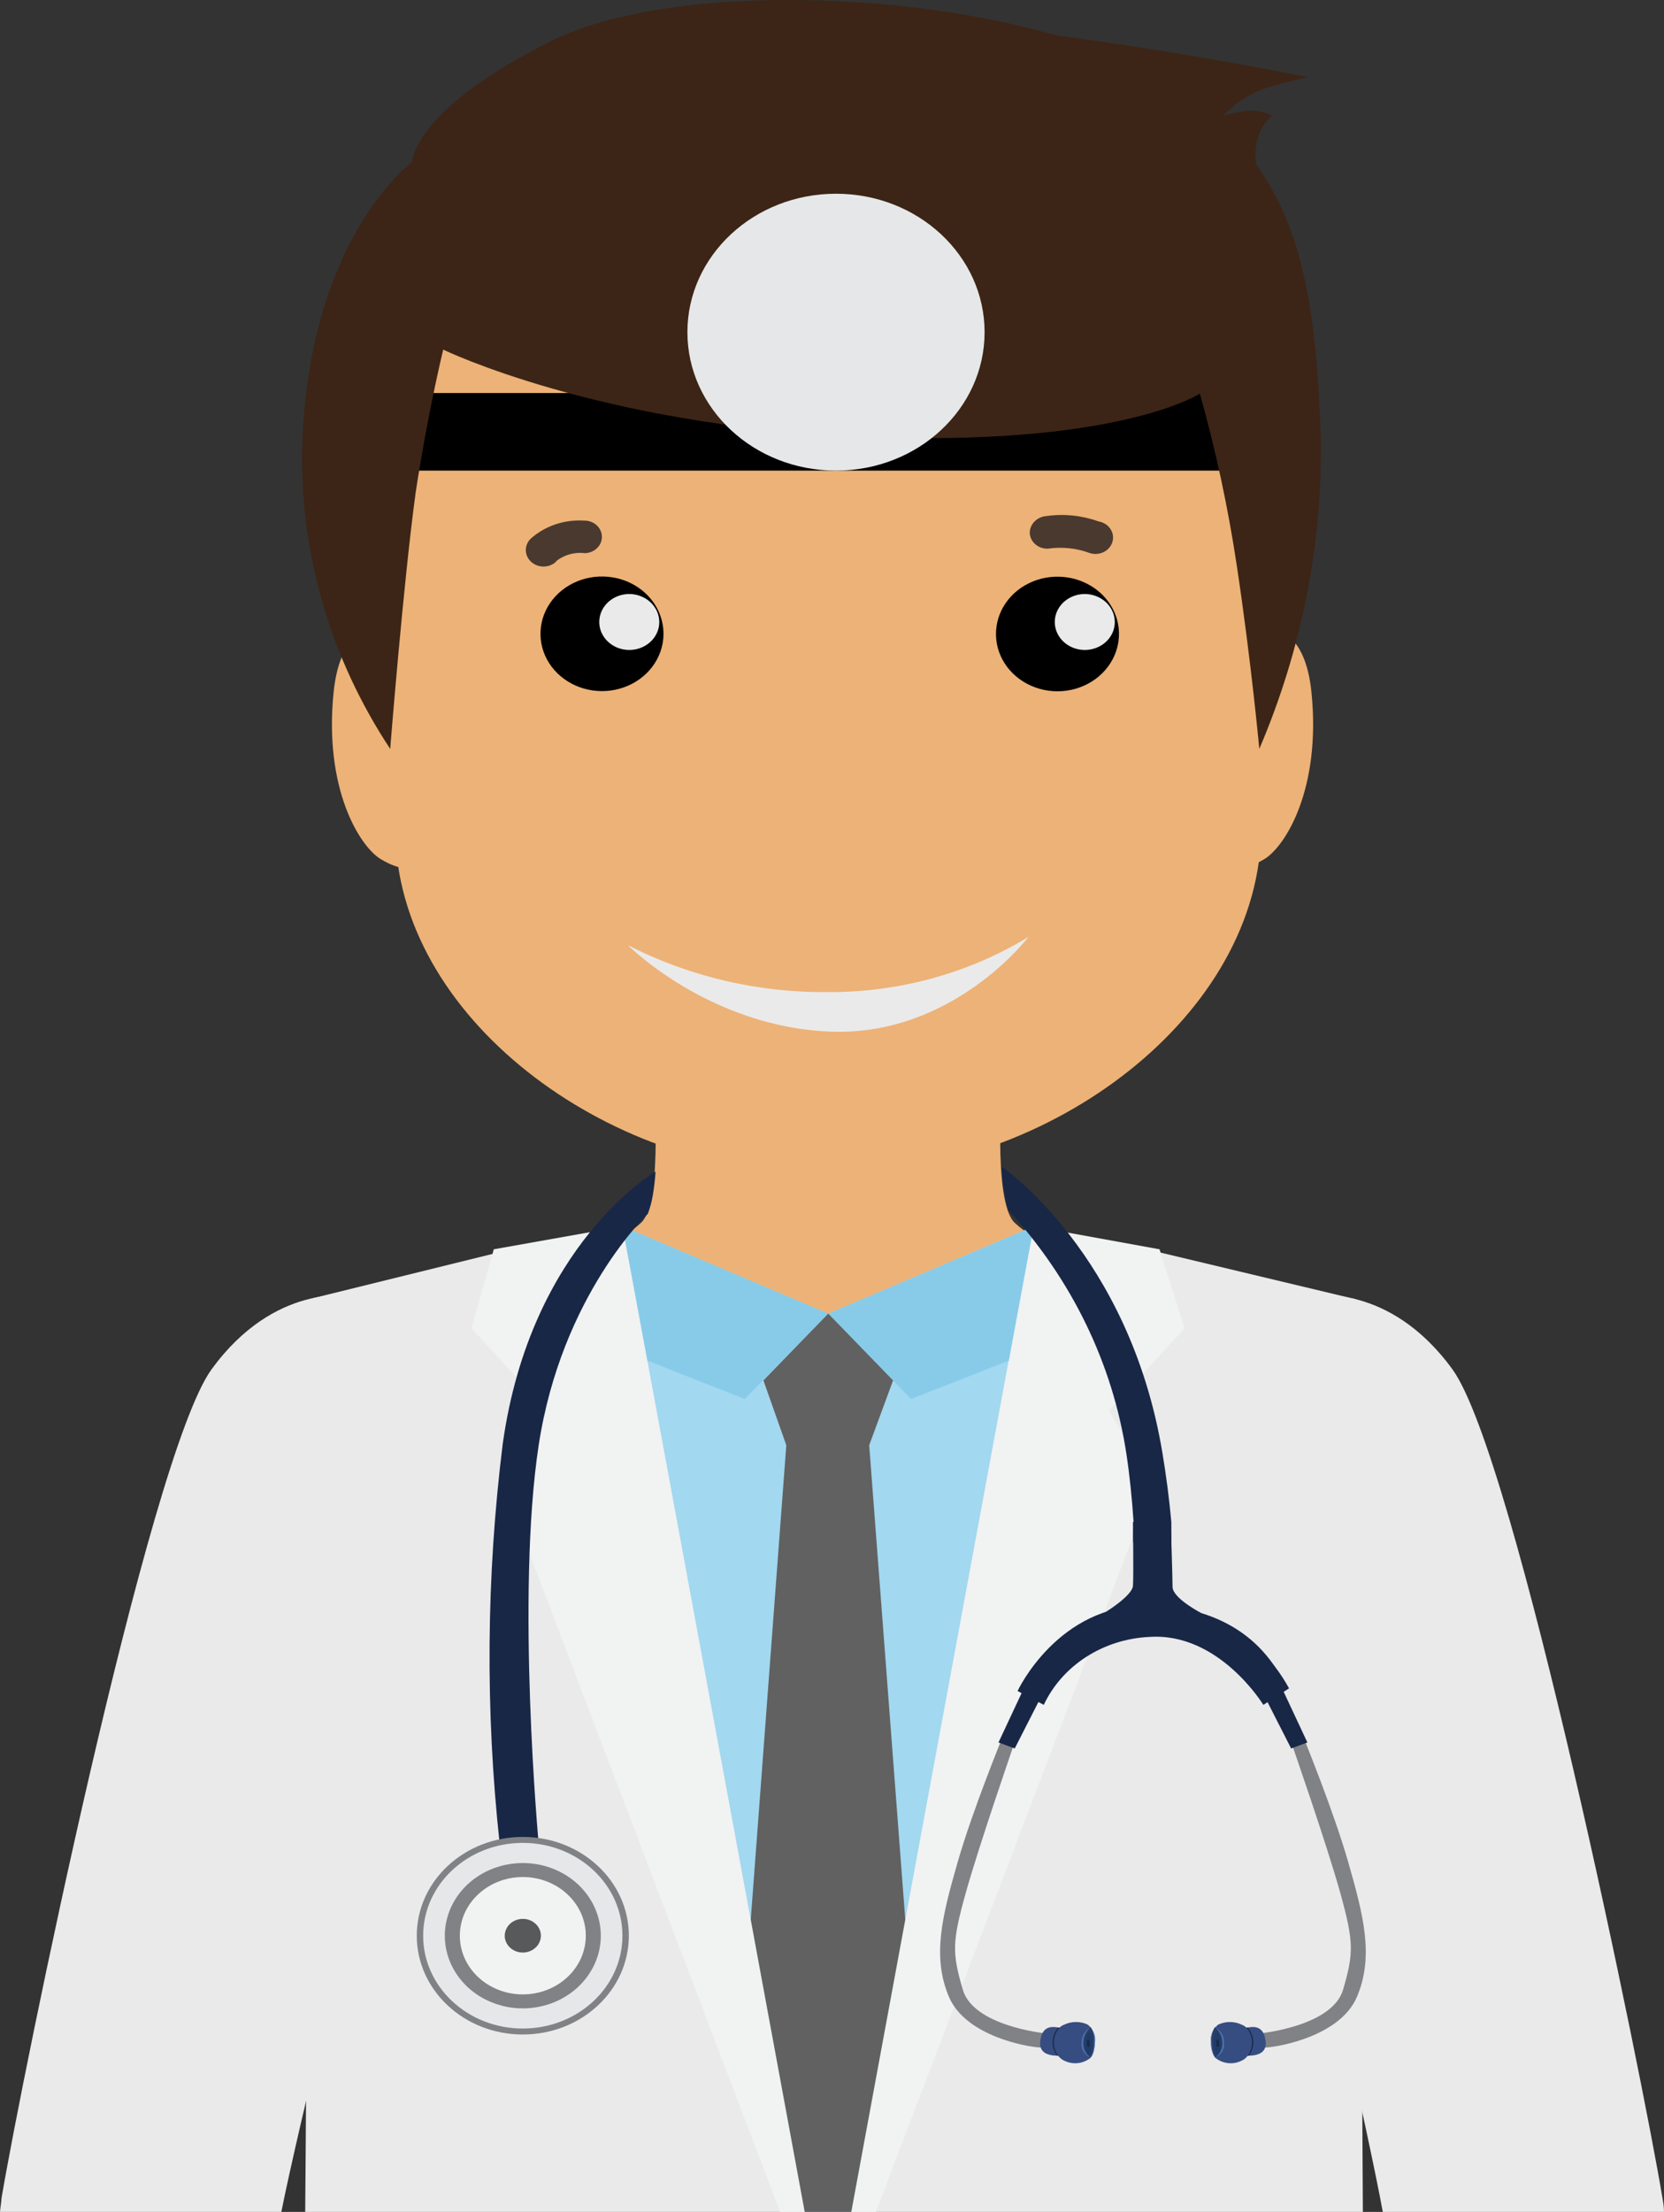 <svg width="67" height="89" viewBox="0 0 67 89" fill="none" xmlns="http://www.w3.org/2000/svg">
<rect x="0" y="0" width="67" height="89" fill="#333333" stroke="none"/>
<path d="M40.868 49.211C39.941 48.386 40.372 43.281 40.372 43.281L33.334 43.636L26.296 43.281C26.296 43.281 26.741 48.386 25.8 49.211C25.267 49.7 24.601 50.046 23.874 50.212C23.874 50.212 23.948 54.247 28.247 55.419C29.278 55.705 30.325 55.941 31.383 56.124C32.664 56.345 33.979 56.345 35.261 56.124C36.318 55.94 37.365 55.704 38.396 55.419C42.69 54.247 42.765 50.212 42.765 50.212C42.048 50.041 41.393 49.696 40.868 49.211Z" fill="#EDB277"/>
<path d="M54.875 89C54.801 73.754 54.593 52.278 54.593 52.278L46.172 50.267H42.492L33.364 53.689L24.27 50.267H20.585L12.635 52.227C12.635 52.227 12.398 73.298 12.289 89H54.875Z" fill="#EAEAEA"/>
<path d="M67 89C67 88.769 66.96 88.585 66.941 88.46C66.128 83.544 61.027 58.591 58.481 55.096C55.935 51.6 52.864 52.144 52.864 52.144V76.055C52.864 76.055 55.123 85.947 55.677 89H67Z" fill="#EAEAEA"/>
<path d="M11.328 89C11.962 85.772 14.73 74.524 14.73 74.524L14.136 52.144C14.136 52.144 11.065 51.6 8.519 55.096C5.973 58.591 0.887 83.549 0.059 88.46C0.059 88.585 0.02 88.769 0 89H11.328Z" fill="#EAEAEA"/>
<path d="M43.617 9.524H23.081C22.138 9.524 21.204 9.698 20.334 10.034C19.463 10.371 18.672 10.865 18.006 11.487C17.341 12.109 16.814 12.848 16.456 13.66C16.098 14.472 15.915 15.342 15.919 16.22V33.348C15.919 40.943 24.498 47.182 32.656 47.182H33.943C42.16 47.182 50.784 40.92 50.784 33.269V16.22C50.787 15.342 50.604 14.472 50.245 13.659C49.886 12.847 49.359 12.109 48.693 11.487C48.027 10.865 47.236 10.371 46.365 10.034C45.494 9.698 44.56 9.524 43.617 9.524Z" fill="#EDB277"/>
<path d="M51.007 7.486C50.721 7.157 50.559 6.751 50.546 6.328C50.546 5.079 51.23 4.664 51.23 4.664C50.902 4.49 50.523 4.42 50.15 4.465C49.85 4.5 49.555 4.561 49.268 4.65C49.704 4.164 50.267 3.791 50.903 3.566C51.893 3.257 52.666 3.105 52.666 3.105C52.666 3.105 35.454 -0.432 29.015 1.053C31.358 3.483 47.579 6.568 51.007 7.486Z" fill="#3C2516"/>
<path opacity="0.5" d="M22.185 27.288C21.135 27.131 20.058 27.266 19.09 27.677C18.123 28.088 17.307 28.757 16.747 29.598C16.186 30.439 15.904 31.416 15.938 32.406C15.972 33.396 16.32 34.354 16.937 35.161C17.554 35.967 18.413 36.586 19.407 36.939C20.401 37.292 21.485 37.363 22.522 37.144C23.559 36.925 24.504 36.426 25.237 35.708C25.97 34.991 26.459 34.088 26.642 33.112C26.876 31.79 26.539 30.436 25.704 29.344C24.868 28.253 23.603 27.514 22.185 27.288Z" fill="url(#paint0_radial)"/>
<path opacity="0.5" d="M49.99 33.321C50.505 30.592 48.502 27.984 45.517 27.495C42.532 27.007 39.695 28.824 39.18 31.553C38.665 34.283 40.668 36.891 43.653 37.379C46.638 37.867 49.476 36.05 49.99 33.321Z" fill="url(#paint1_radial)"/>
<path d="M16.657 25.545C16.657 25.545 13.829 23.968 13.433 27.851C13.036 31.733 14.478 34.048 15.325 34.565C16.172 35.081 16.657 34.925 16.657 34.925V25.545Z" fill="#EDB277"/>
<path d="M49.585 25.545C49.585 25.545 52.408 23.968 52.805 27.851C53.201 31.733 51.76 34.048 50.913 34.565C50.066 35.081 49.585 34.925 49.585 34.925V25.545Z" fill="#EDB277"/>
<path d="M49.585 15.814H15.751V18.936H49.585V15.814Z" fill="black"/>
<path d="M25.285 38.033C27.754 39.297 30.532 39.947 33.349 39.919C36.213 39.93 39.017 39.157 41.413 37.696C41.413 37.696 38.396 41.676 33.488 41.51C28.579 41.344 25.285 38.033 25.285 38.033Z" fill="#EAEAEA"/>
<path d="M20.243 59.694L31.412 89H32.403L25.067 49.345L19.882 50.267L18.985 53.445L22.026 56.765L20.243 59.694Z" fill="#F1F2F2"/>
<path d="M35.266 89L46.435 59.694L44.652 56.765L47.693 53.445L46.688 50.267L41.611 49.345L34.275 89H35.266Z" fill="#F1F2F2"/>
<path d="M34.275 89L41.611 49.345L33.349 52.855L25.067 49.345L32.403 89H34.275Z" fill="#A2D8F0"/>
<path d="M17.846 14.067C17.846 14.067 24.082 17.106 34.538 17.567C44.994 18.028 48.312 15.837 48.312 15.837C48.951 18.114 49.448 20.424 49.798 22.755C50.378 26.592 50.705 30.133 50.705 30.133C52.416 26.135 53.258 21.861 53.181 17.558C52.933 10.811 52.151 6.37 46.549 3.073C40.947 -0.225 27.821 -1.124 22.224 1.638C16.627 4.401 16.593 6.517 16.593 6.517C16.593 6.517 12.398 9.57 12.165 18.046C12.081 22.308 13.312 26.503 15.711 30.133C15.711 30.133 16.241 23.447 16.736 19.817C17.232 16.571 17.846 14.067 17.846 14.067Z" fill="#3C2516"/>
<path d="M33.661 18.936C36.965 18.936 39.644 16.442 39.644 13.366C39.644 10.289 36.965 7.795 33.661 7.795C30.357 7.795 27.678 10.289 27.678 13.366C27.678 16.442 30.357 18.936 33.661 18.936Z" fill="#E6E7E8"/>
<path d="M45.018 25.904C44.934 26.354 44.709 26.77 44.37 27.101C44.032 27.431 43.596 27.66 43.118 27.76C42.639 27.859 42.14 27.824 41.683 27.659C41.226 27.494 40.832 27.206 40.55 26.832C40.269 26.459 40.113 26.015 40.103 25.559C40.092 25.103 40.227 24.654 40.491 24.269C40.754 23.884 41.135 23.581 41.584 23.398C42.033 23.214 42.53 23.159 43.012 23.239C43.657 23.346 44.231 23.686 44.607 24.186C44.983 24.686 45.131 25.303 45.018 25.904Z" fill="black"/>
<path d="M44.87 25.217C44.829 25.436 44.72 25.64 44.556 25.801C44.391 25.962 44.179 26.075 43.946 26.124C43.713 26.173 43.47 26.157 43.247 26.078C43.024 25.998 42.831 25.859 42.693 25.677C42.555 25.496 42.477 25.281 42.471 25.058C42.464 24.836 42.528 24.617 42.655 24.429C42.782 24.24 42.966 24.091 43.184 24C43.402 23.909 43.644 23.88 43.879 23.917C44.195 23.968 44.477 24.133 44.663 24.377C44.849 24.62 44.923 24.923 44.87 25.217Z" fill="#EAEAEA"/>
<path d="M26.677 25.904C26.592 26.353 26.365 26.768 26.027 27.097C25.688 27.426 25.252 27.654 24.775 27.753C24.297 27.852 23.798 27.816 23.342 27.651C22.886 27.486 22.492 27.199 22.211 26.826C21.93 26.453 21.774 26.011 21.763 25.556C21.751 25.1 21.885 24.652 22.147 24.267C22.409 23.882 22.788 23.578 23.235 23.394C23.683 23.209 24.179 23.152 24.661 23.23C24.983 23.282 25.29 23.392 25.565 23.555C25.84 23.717 26.078 23.929 26.266 24.177C26.453 24.426 26.586 24.706 26.656 25.003C26.727 25.299 26.734 25.606 26.677 25.904Z" fill="black"/>
<path d="M26.529 25.217C26.488 25.436 26.379 25.64 26.214 25.801C26.05 25.962 25.838 26.075 25.605 26.124C25.372 26.173 25.129 26.157 24.906 26.078C24.683 25.998 24.49 25.859 24.352 25.677C24.214 25.496 24.136 25.281 24.13 25.058C24.123 24.836 24.187 24.617 24.314 24.429C24.441 24.24 24.625 24.091 24.843 24C25.061 23.909 25.302 23.88 25.538 23.917C25.854 23.968 26.136 24.133 26.322 24.377C26.507 24.62 26.582 24.923 26.529 25.217Z" fill="#EAEAEA"/>
<path d="M42.19 22.077C42.764 21.993 43.351 22.055 43.889 22.257C43.982 22.285 44.08 22.295 44.176 22.286C44.273 22.277 44.367 22.25 44.453 22.206C44.538 22.162 44.612 22.102 44.671 22.03C44.73 21.958 44.773 21.875 44.796 21.787C44.819 21.699 44.823 21.607 44.806 21.518C44.79 21.428 44.753 21.343 44.7 21.267C44.646 21.192 44.577 21.127 44.495 21.077C44.414 21.028 44.322 20.994 44.226 20.979C43.565 20.74 42.847 20.665 42.146 20.763C41.961 20.774 41.788 20.851 41.661 20.976C41.534 21.102 41.463 21.268 41.462 21.441C41.468 21.615 41.549 21.779 41.685 21.898C41.822 22.018 42.003 22.082 42.19 22.077Z" fill="#4A392F"/>
<path d="M22.398 22.575C22.556 22.45 22.74 22.357 22.939 22.302C23.137 22.247 23.346 22.232 23.552 22.257C23.738 22.252 23.915 22.178 24.043 22.052C24.172 21.926 24.241 21.757 24.235 21.583C24.23 21.41 24.151 21.245 24.015 21.126C23.88 21.006 23.699 20.942 23.512 20.947C23.121 20.923 22.729 20.975 22.361 21.1C21.992 21.224 21.656 21.419 21.372 21.671C21.307 21.734 21.256 21.808 21.222 21.889C21.188 21.97 21.171 22.056 21.172 22.144C21.174 22.231 21.194 22.317 21.231 22.397C21.269 22.477 21.322 22.549 21.39 22.61C21.457 22.67 21.537 22.718 21.624 22.75C21.711 22.782 21.804 22.797 21.897 22.796C21.991 22.794 22.083 22.776 22.169 22.741C22.255 22.706 22.333 22.656 22.398 22.593V22.575Z" fill="#4A392F"/>
<path d="M29.986 56.29L33.349 52.855L25.067 49.345L26.068 54.745L29.986 56.29Z" fill="#88CBE8"/>
<path d="M36.682 56.29L33.349 52.855L41.62 49.345L40.62 54.745L36.682 56.29Z" fill="#88CBE8"/>
<path d="M32.403 89H34.275L36.45 77.236L34.998 58.149L35.959 55.543L33.349 52.855L30.739 55.543L31.66 58.149L30.229 77.236L32.403 89Z" fill="#616161"/>
<path d="M21.689 74.183C21.689 74.183 20.768 64.199 21.689 58.153C22.611 52.107 26.083 48.842 26.083 48.842C26.173 48.606 26.239 48.362 26.281 48.114C26.337 47.791 26.375 47.467 26.395 47.141C26.395 47.141 21.372 50.032 20.243 58.089C19.578 63.434 19.536 68.83 20.119 74.183H21.689Z" fill="#182746"/>
<path d="M45.628 62.059H47.163C47.163 61.787 47.163 61.515 47.163 61.238C47.079 60.316 46.96 59.394 46.806 58.471C45.479 50.443 40.333 46.943 40.333 46.943C40.333 46.943 40.333 47.298 40.402 47.745C40.446 48.065 40.512 48.383 40.6 48.695C43.157 51.477 44.807 54.882 45.355 58.508C45.484 59.352 45.578 60.275 45.642 61.234C45.638 61.51 45.613 61.782 45.628 62.059Z" fill="#182746"/>
<path d="M50.769 81.811C50.769 81.811 53.647 81.529 54.078 80.058C54.508 78.587 54.513 78.149 53.974 76.194C53.434 74.238 51.958 70.01 51.958 70.01L52.453 69.83C52.453 69.83 53.686 72.832 54.291 74.944C54.895 77.056 55.331 78.712 54.637 80.344C53.944 81.977 51.368 82.341 51.239 82.355C51.055 82.386 50.867 82.394 50.68 82.378L50.769 81.811Z" fill="#808285"/>
<path d="M49.922 82.682C49.922 82.682 51.036 82.908 50.962 82.152C50.888 81.395 50.348 81.571 50.165 81.589C50.041 81.603 49.922 81.639 49.813 81.695L49.922 82.682Z" fill="#364D81"/>
<path d="M48.976 82.83C49.114 82.932 49.281 82.996 49.456 83.013C49.632 83.03 49.809 83 49.967 82.927C50.556 82.682 50.556 81.681 49.996 81.465C49.849 81.394 49.686 81.358 49.521 81.358C49.355 81.358 49.192 81.394 49.045 81.465C48.946 81.547 48.868 81.649 48.817 81.763C48.767 81.877 48.745 82.001 48.753 82.124C48.763 82.465 48.837 82.747 48.976 82.83Z" fill="#364D81"/>
<path d="M50.244 82.714H50.283C50.407 82.545 50.468 82.344 50.46 82.14C50.451 81.935 50.372 81.739 50.234 81.58H50.184C50.323 81.739 50.403 81.934 50.414 82.138C50.425 82.342 50.365 82.544 50.244 82.714Z" fill="#182746"/>
<path d="M48.931 82.784C49.052 82.733 49.151 82.647 49.215 82.539C49.278 82.43 49.302 82.306 49.283 82.184C49.288 82.086 49.27 81.988 49.23 81.897C49.19 81.806 49.128 81.725 49.05 81.658C49.013 81.621 48.969 81.59 48.921 81.566C48.796 81.75 48.738 81.967 48.758 82.184C48.751 82.395 48.811 82.604 48.931 82.784Z" fill="#4C72B1"/>
<path d="M48.931 82.784C49.029 82.712 49.107 82.619 49.157 82.513C49.207 82.407 49.228 82.29 49.219 82.175C49.216 82.06 49.189 81.947 49.138 81.842C49.086 81.737 49.013 81.643 48.921 81.566C48.809 81.754 48.763 81.971 48.793 82.184C48.779 82.392 48.827 82.6 48.931 82.784Z" fill="#293F68"/>
<path d="M48.872 82.212C48.872 81.972 48.931 81.774 49.011 81.774C49.09 81.774 49.144 81.972 49.144 82.212C49.144 82.452 49.085 82.673 49.011 82.673C48.936 82.673 48.872 82.452 48.872 82.212Z" fill="#1F3C68"/>
<path d="M48.976 82.221C48.976 82.138 48.976 82.078 49.025 82.078C49.075 82.078 49.08 82.138 49.08 82.221C49.08 82.304 49.08 82.364 49.025 82.364C48.971 82.364 48.976 82.299 48.976 82.221Z" fill="#192A48"/>
<path d="M51.987 70.351L52.641 70.111L51.423 67.51L50.719 67.865L51.987 70.351Z" fill="#182746"/>
<path d="M42.076 81.811C42.076 81.811 39.199 81.529 38.767 80.058C38.337 78.587 38.332 78.149 38.877 76.194C39.421 74.238 40.887 70.01 40.887 70.01L40.392 69.83C40.392 69.83 39.159 72.832 38.554 74.944C37.95 77.056 37.514 78.712 38.208 80.344C38.901 81.977 41.477 82.341 41.606 82.355C41.79 82.386 41.978 82.394 42.165 82.378L42.076 81.811Z" fill="#808285"/>
<path d="M42.923 82.682C42.923 82.682 41.809 82.908 41.883 82.152C41.957 81.395 42.497 81.571 42.681 81.589C42.804 81.603 42.924 81.639 43.032 81.695L42.923 82.682Z" fill="#364D81"/>
<path d="M43.869 82.83C43.731 82.932 43.565 82.996 43.389 83.013C43.214 83.03 43.037 83 42.879 82.927C42.289 82.682 42.289 81.681 42.849 81.465C42.996 81.394 43.159 81.358 43.325 81.358C43.49 81.358 43.653 81.394 43.8 81.465C43.899 81.547 43.977 81.649 44.028 81.763C44.079 81.877 44.101 82.001 44.092 82.124C44.082 82.465 44.008 82.747 43.869 82.83Z" fill="#364D81"/>
<path d="M42.601 82.714H42.562C42.438 82.545 42.377 82.344 42.386 82.14C42.394 81.935 42.474 81.739 42.611 81.58H42.661C42.522 81.739 42.442 81.934 42.431 82.138C42.42 82.342 42.48 82.544 42.601 82.714Z" fill="#182746"/>
<path d="M43.904 82.784C43.783 82.733 43.684 82.647 43.62 82.539C43.557 82.43 43.533 82.306 43.552 82.184C43.548 82.086 43.567 81.988 43.607 81.898C43.647 81.807 43.708 81.725 43.785 81.658C43.822 81.621 43.866 81.59 43.914 81.566C44.039 81.75 44.097 81.967 44.077 82.184C44.088 82.396 44.027 82.605 43.904 82.784Z" fill="#4C72B1"/>
<path d="M43.904 82.784C43.806 82.712 43.728 82.619 43.678 82.513C43.628 82.407 43.607 82.29 43.617 82.175C43.619 82.06 43.647 81.947 43.698 81.842C43.749 81.737 43.822 81.643 43.914 81.566C44.027 81.754 44.072 81.971 44.043 82.184C44.057 82.392 44.009 82.6 43.904 82.784Z" fill="#293F68"/>
<path d="M43.978 82.212C43.978 81.972 43.919 81.774 43.844 81.774C43.77 81.774 43.706 81.972 43.706 82.212C43.706 82.452 43.765 82.673 43.844 82.673C43.924 82.673 43.978 82.452 43.978 82.212Z" fill="#1F3C68"/>
<path d="M43.869 82.221C43.869 82.138 43.869 82.078 43.82 82.078C43.77 82.078 43.765 82.138 43.765 82.221C43.765 82.304 43.765 82.364 43.82 82.364C43.874 82.364 43.869 82.299 43.869 82.221Z" fill="#192A48"/>
<path d="M40.858 70.351L40.204 70.111L41.422 67.51L42.126 67.865L40.858 70.351Z" fill="#182746"/>
<path d="M42.027 68.598L40.972 68.04C40.972 68.04 42.591 64.554 46.242 64.596C49.892 64.637 51.125 66.805 51.368 67.104C51.567 67.369 51.746 67.646 51.903 67.934L50.868 68.598C50.868 68.598 49.085 65.67 46.276 65.864C45.365 65.907 44.485 66.186 43.734 66.669C42.984 67.152 42.392 67.82 42.027 68.598Z" fill="#182746"/>
<path d="M44.538 64.849L48.377 64.909C48.377 64.909 47.212 64.31 47.212 63.849C47.212 63.387 47.138 61.238 47.138 61.238H45.618C45.618 61.238 45.647 63.41 45.618 63.807C45.588 64.204 44.538 64.849 44.538 64.849Z" fill="#182746"/>
<path d="M21.05 81.861C23.408 81.861 25.32 80.082 25.32 77.886C25.32 75.691 23.408 73.911 21.05 73.911C18.692 73.911 16.781 75.691 16.781 77.886C16.781 80.082 18.692 81.861 21.05 81.861Z" fill="#808285"/>
<path d="M21.05 81.621C23.266 81.621 25.062 79.949 25.062 77.886C25.062 75.823 23.266 74.151 21.05 74.151C18.835 74.151 17.038 75.823 17.038 77.886C17.038 79.949 18.835 81.621 21.05 81.621Z" fill="#E6E7E8"/>
<path d="M24.191 77.886C24.191 78.464 24.006 79.03 23.661 79.51C23.316 79.991 22.826 80.366 22.252 80.587C21.678 80.809 21.047 80.867 20.438 80.754C19.829 80.641 19.269 80.362 18.83 79.954C18.391 79.545 18.092 79.024 17.971 78.457C17.849 77.889 17.912 77.302 18.149 76.767C18.387 76.233 18.789 75.776 19.306 75.455C19.822 75.134 20.429 74.962 21.05 74.962C21.883 74.962 22.682 75.27 23.271 75.819C23.86 76.367 24.191 77.111 24.191 77.886Z" fill="#808285"/>
<path d="M21.05 80.247C22.451 80.247 23.587 79.19 23.587 77.886C23.587 76.582 22.451 75.525 21.05 75.525C19.65 75.525 18.515 76.582 18.515 77.886C18.515 79.19 19.65 80.247 21.05 80.247Z" fill="#F1F2F2"/>
<path d="M21.779 77.886C21.779 78.02 21.736 78.151 21.656 78.263C21.576 78.374 21.462 78.461 21.329 78.512C21.196 78.564 21.05 78.577 20.908 78.551C20.767 78.525 20.637 78.46 20.536 78.365C20.434 78.271 20.364 78.15 20.336 78.018C20.308 77.887 20.323 77.751 20.378 77.627C20.433 77.503 20.526 77.397 20.646 77.322C20.766 77.248 20.907 77.208 21.05 77.208C21.244 77.208 21.429 77.28 21.565 77.407C21.702 77.534 21.779 77.706 21.779 77.886Z" fill="#58595B"/>
<defs>
<radialGradient id="paint0_radial" cx="0" cy="0" r="1" gradientUnits="userSpaceOnUse" gradientTransform="translate(5104.78 1460.5) scale(118.466 110.384)">
<stop offset="0.15" stop-color="#F7956E"/>
<stop offset="0.2" stop-color="#F7966F" stop-opacity="0.97"/>
<stop offset="0.29" stop-color="#F89A73" stop-opacity="0.88"/>
<stop offset="0.38" stop-color="#F9A178" stop-opacity="0.73"/>
<stop offset="0.5" stop-color="#FAA980" stop-opacity="0.53"/>
<stop offset="0.62" stop-color="#FBB58A" stop-opacity="0.27"/>
<stop offset="0.74" stop-color="#FDC094" stop-opacity="0"/>
</radialGradient>
<radialGradient id="paint1_radial" cx="0" cy="0" r="1" gradientUnits="userSpaceOnUse" gradientTransform="translate(5635.17 1490.31) scale(118.449 112.31)">
<stop offset="0.15" stop-color="#F7956E"/>
<stop offset="0.2" stop-color="#F7966F" stop-opacity="0.97"/>
<stop offset="0.29" stop-color="#F89A73" stop-opacity="0.88"/>
<stop offset="0.38" stop-color="#F9A178" stop-opacity="0.73"/>
<stop offset="0.5" stop-color="#FAA980" stop-opacity="0.53"/>
<stop offset="0.62" stop-color="#FBB58A" stop-opacity="0.27"/>
<stop offset="0.74" stop-color="#FDC094" stop-opacity="0"/>
</radialGradient>
</defs>
</svg>
